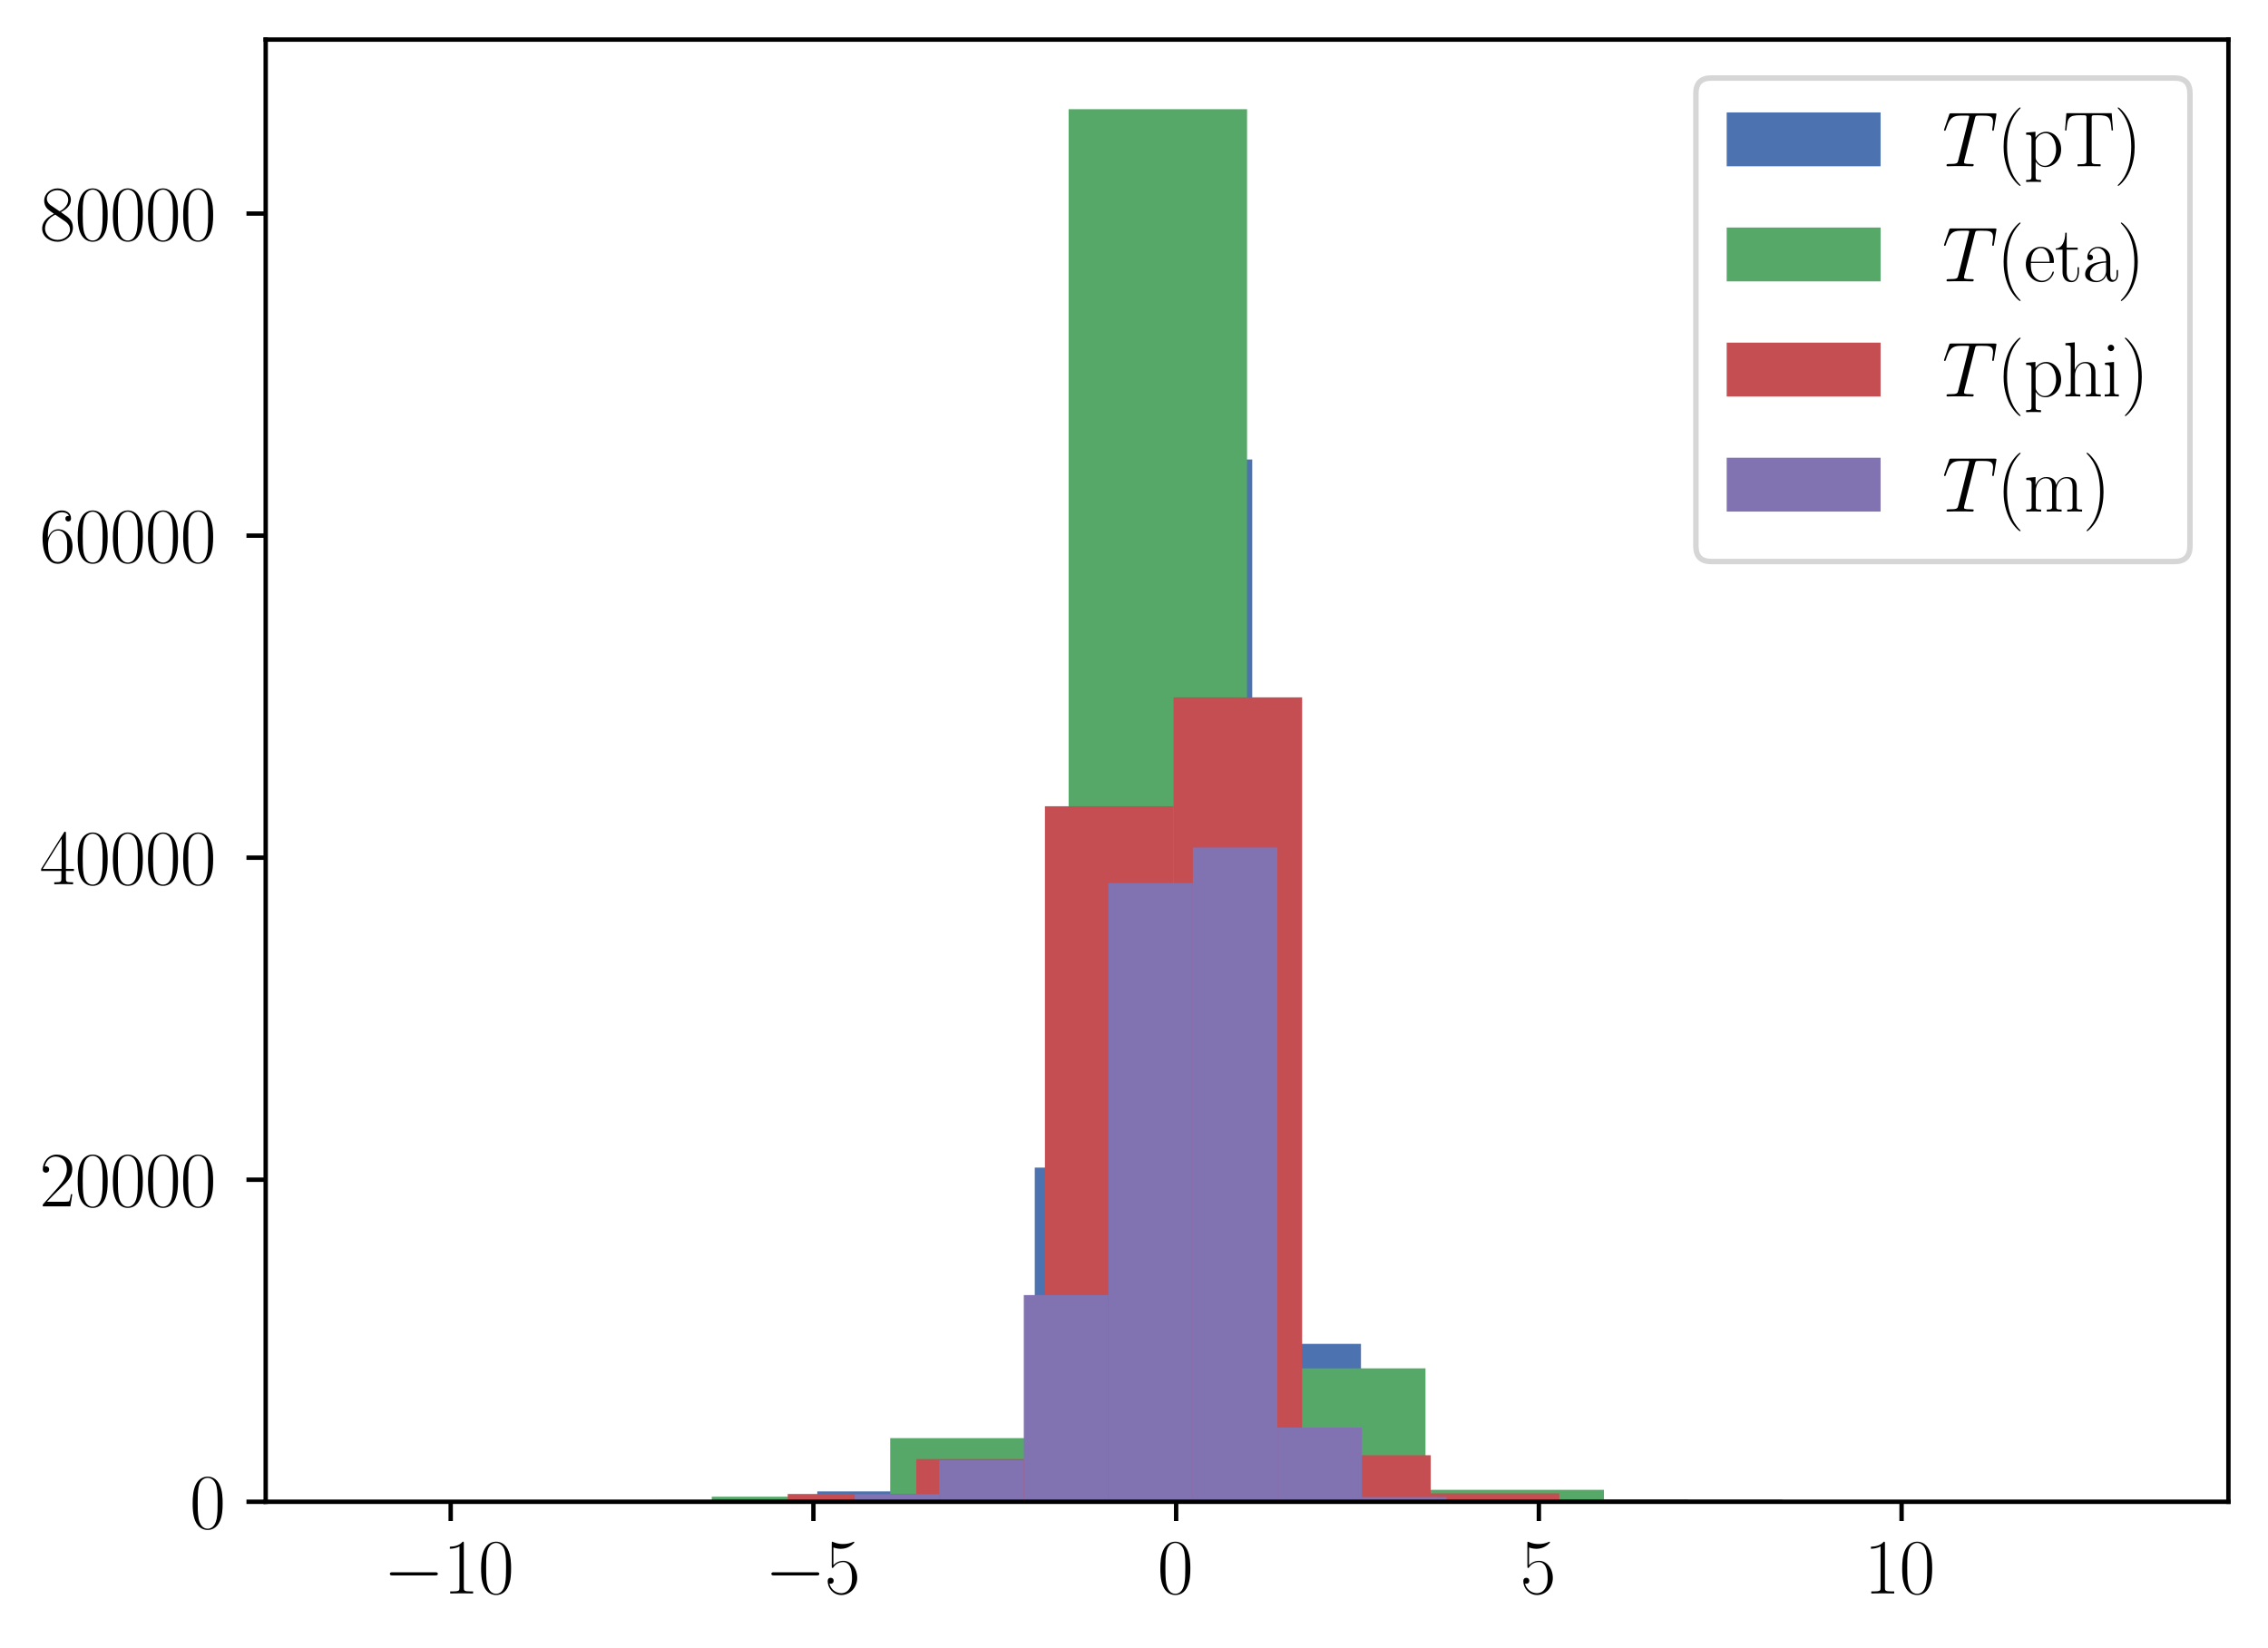 <?xml version="1.0" encoding="utf-8" standalone="no"?>
<!DOCTYPE svg PUBLIC "-//W3C//DTD SVG 1.1//EN"
  "http://www.w3.org/Graphics/SVG/1.1/DTD/svg11.dtd">
<svg xmlns:xlink="http://www.w3.org/1999/xlink" width="412.662pt" height="299.91pt" viewBox="0 0 412.662 299.91" xmlns="http://www.w3.org/2000/svg" version="1.1">
 <defs>
  <style type="text/css">*{stroke-linejoin: round; stroke-linecap: butt}</style>
 </defs>
 <g id="figure_1">
  <g id="patch_1">
   <path d="M 0 299.91 
L 412.662 299.91 
L 412.662 0 
L 0 0 
z
" style="fill: #ffffff"/>
  </g>
  <g id="axes_1">
   <g id="patch_2">
    <path d="M 48.342 273.312 
L 405.462 273.312 
L 405.462 7.2 
L 48.342 7.2 
z
" style="fill: #ffffff"/>
   </g>
   <g id="patch_3">
    <path d="M 109.131 273.312 
L 128.917 273.312 
L 128.917 273.242 
L 109.131 273.242 
z
" clip-path="url(#p25c3f3c794)" style="fill: #4c72b0"/>
   </g>
   <g id="patch_4">
    <path d="M 128.917 273.312 
L 148.702 273.312 
L 148.702 273.037 
L 128.917 273.037 
z
" clip-path="url(#p25c3f3c794)" style="fill: #4c72b0"/>
   </g>
   <g id="patch_5">
    <path d="M 148.702 273.312 
L 168.488 273.312 
L 168.488 271.416 
L 148.702 271.416 
z
" clip-path="url(#p25c3f3c794)" style="fill: #4c72b0"/>
   </g>
   <g id="patch_6">
    <path d="M 168.488 273.312 
L 188.273 273.312 
L 188.273 263.726 
L 168.488 263.726 
z
" clip-path="url(#p25c3f3c794)" style="fill: #4c72b0"/>
   </g>
   <g id="patch_7">
    <path d="M 188.273 273.312 
L 208.059 273.312 
L 208.059 212.494 
L 188.273 212.494 
z
" clip-path="url(#p25c3f3c794)" style="fill: #4c72b0"/>
   </g>
   <g id="patch_8">
    <path d="M 208.059 273.312 
L 227.844 273.312 
L 227.844 83.626 
L 208.059 83.626 
z
" clip-path="url(#p25c3f3c794)" style="fill: #4c72b0"/>
   </g>
   <g id="patch_9">
    <path d="M 227.844 273.312 
L 247.63 273.312 
L 247.63 244.575 
L 227.844 244.575 
z
" clip-path="url(#p25c3f3c794)" style="fill: #4c72b0"/>
   </g>
   <g id="patch_10">
    <path d="M 247.63 273.312 
L 267.415 273.312 
L 267.415 271.439 
L 247.63 271.439 
z
" clip-path="url(#p25c3f3c794)" style="fill: #4c72b0"/>
   </g>
   <g id="patch_11">
    <path d="M 267.415 273.312 
L 287.201 273.312 
L 287.201 273.212 
L 267.415 273.212 
z
" clip-path="url(#p25c3f3c794)" style="fill: #4c72b0"/>
   </g>
   <g id="patch_12">
    <path d="M 287.201 273.312 
L 306.986 273.312 
L 306.986 273.297 
L 287.201 273.297 
z
" clip-path="url(#p25c3f3c794)" style="fill: #4c72b0"/>
   </g>
   <g id="patch_13">
    <path d="M 64.575 273.312 
L 97.041 273.312 
L 97.041 273.291 
L 64.575 273.291 
z
" clip-path="url(#p25c3f3c794)" style="fill: #55a868"/>
   </g>
   <g id="patch_14">
    <path d="M 97.041 273.312 
L 129.506 273.312 
L 129.506 273.154 
L 97.041 273.154 
z
" clip-path="url(#p25c3f3c794)" style="fill: #55a868"/>
   </g>
   <g id="patch_15">
    <path d="M 129.506 273.312 
L 161.972 273.312 
L 161.972 272.386 
L 129.506 272.386 
z
" clip-path="url(#p25c3f3c794)" style="fill: #55a868"/>
   </g>
   <g id="patch_16">
    <path d="M 161.972 273.312 
L 194.437 273.312 
L 194.437 261.73 
L 161.972 261.73 
z
" clip-path="url(#p25c3f3c794)" style="fill: #55a868"/>
   </g>
   <g id="patch_17">
    <path d="M 194.437 273.312 
L 226.902 273.312 
L 226.902 19.872 
L 194.437 19.872 
z
" clip-path="url(#p25c3f3c794)" style="fill: #55a868"/>
   </g>
   <g id="patch_18">
    <path d="M 226.902 273.312 
L 259.368 273.312 
L 259.368 249.024 
L 226.902 249.024 
z
" clip-path="url(#p25c3f3c794)" style="fill: #55a868"/>
   </g>
   <g id="patch_19">
    <path d="M 259.368 273.312 
L 291.833 273.312 
L 291.833 271.135 
L 259.368 271.135 
z
" clip-path="url(#p25c3f3c794)" style="fill: #55a868"/>
   </g>
   <g id="patch_20">
    <path d="M 291.833 273.312 
L 324.299 273.312 
L 324.299 272.913 
L 291.833 272.913 
z
" clip-path="url(#p25c3f3c794)" style="fill: #55a868"/>
   </g>
   <g id="patch_21">
    <path d="M 324.299 273.312 
L 356.764 273.312 
L 356.764 273.262 
L 324.299 273.262 
z
" clip-path="url(#p25c3f3c794)" style="fill: #55a868"/>
   </g>
   <g id="patch_22">
    <path d="M 356.764 273.312 
L 389.23 273.312 
L 389.23 273.297 
L 356.764 273.297 
z
" clip-path="url(#p25c3f3c794)" style="fill: #55a868"/>
   </g>
   <g id="patch_23">
    <path d="M 96.528 273.312 
L 119.927 273.312 
L 119.927 273.212 
L 96.528 273.212 
z
" clip-path="url(#p25c3f3c794)" style="fill: #c44e52"/>
   </g>
   <g id="patch_24">
    <path d="M 119.927 273.312 
L 143.326 273.312 
L 143.326 272.998 
L 119.927 272.998 
z
" clip-path="url(#p25c3f3c794)" style="fill: #c44e52"/>
   </g>
   <g id="patch_25">
    <path d="M 143.326 273.312 
L 166.724 273.312 
L 166.724 271.897 
L 143.326 271.897 
z
" clip-path="url(#p25c3f3c794)" style="fill: #c44e52"/>
   </g>
   <g id="patch_26">
    <path d="M 166.724 273.312 
L 190.123 273.312 
L 190.123 265.537 
L 166.724 265.537 
z
" clip-path="url(#p25c3f3c794)" style="fill: #c44e52"/>
   </g>
   <g id="patch_27">
    <path d="M 190.123 273.312 
L 213.522 273.312 
L 213.522 146.733 
L 190.123 146.733 
z
" clip-path="url(#p25c3f3c794)" style="fill: #c44e52"/>
   </g>
   <g id="patch_28">
    <path d="M 213.522 273.312 
L 236.921 273.312 
L 236.921 126.91 
L 213.522 126.91 
z
" clip-path="url(#p25c3f3c794)" style="fill: #c44e52"/>
   </g>
   <g id="patch_29">
    <path d="M 236.921 273.312 
L 260.319 273.312 
L 260.319 264.843 
L 236.921 264.843 
z
" clip-path="url(#p25c3f3c794)" style="fill: #c44e52"/>
   </g>
   <g id="patch_30">
    <path d="M 260.319 273.312 
L 283.718 273.312 
L 283.718 271.785 
L 260.319 271.785 
z
" clip-path="url(#p25c3f3c794)" style="fill: #c44e52"/>
   </g>
   <g id="patch_31">
    <path d="M 283.718 273.312 
L 307.117 273.312 
L 307.117 272.896 
L 283.718 272.896 
z
" clip-path="url(#p25c3f3c794)" style="fill: #c44e52"/>
   </g>
   <g id="patch_32">
    <path d="M 307.117 273.312 
L 330.515 273.312 
L 330.515 273.253 
L 307.117 273.253 
z
" clip-path="url(#p25c3f3c794)" style="fill: #c44e52"/>
   </g>
   <g id="patch_33">
    <path d="M 124.756 273.312 
L 140.137 273.312 
L 140.137 273.256 
L 124.756 273.256 
z
" clip-path="url(#p25c3f3c794)" style="fill: #8172b2"/>
   </g>
   <g id="patch_34">
    <path d="M 140.137 273.312 
L 155.517 273.312 
L 155.517 272.993 
L 140.137 272.993 
z
" clip-path="url(#p25c3f3c794)" style="fill: #8172b2"/>
   </g>
   <g id="patch_35">
    <path d="M 155.517 273.312 
L 170.898 273.312 
L 170.898 271.943 
L 155.517 271.943 
z
" clip-path="url(#p25c3f3c794)" style="fill: #8172b2"/>
   </g>
   <g id="patch_36">
    <path d="M 170.898 273.312 
L 186.279 273.312 
L 186.279 265.754 
L 170.898 265.754 
z
" clip-path="url(#p25c3f3c794)" style="fill: #8172b2"/>
   </g>
   <g id="patch_37">
    <path d="M 186.279 273.312 
L 201.659 273.312 
L 201.659 235.69 
L 186.279 235.69 
z
" clip-path="url(#p25c3f3c794)" style="fill: #8172b2"/>
   </g>
   <g id="patch_38">
    <path d="M 201.659 273.312 
L 217.04 273.312 
L 217.04 160.717 
L 201.659 160.717 
z
" clip-path="url(#p25c3f3c794)" style="fill: #8172b2"/>
   </g>
   <g id="patch_39">
    <path d="M 217.04 273.312 
L 232.42 273.312 
L 232.42 154.232 
L 217.04 154.232 
z
" clip-path="url(#p25c3f3c794)" style="fill: #8172b2"/>
   </g>
   <g id="patch_40">
    <path d="M 232.42 273.312 
L 247.801 273.312 
L 247.801 259.79 
L 232.42 259.79 
z
" clip-path="url(#p25c3f3c794)" style="fill: #8172b2"/>
   </g>
   <g id="patch_41">
    <path d="M 247.801 273.312 
L 263.182 273.312 
L 263.182 272.456 
L 247.801 272.456 
z
" clip-path="url(#p25c3f3c794)" style="fill: #8172b2"/>
   </g>
   <g id="patch_42">
    <path d="M 263.182 273.312 
L 278.562 273.312 
L 278.562 273.233 
L 263.182 273.233 
z
" clip-path="url(#p25c3f3c794)" style="fill: #8172b2"/>
   </g>
   <g id="matplotlib.axis_1">
    <g id="xtick_1">
     <g id="line2d_1">
      <defs>
       <path id="md5762d3e7b" d="M 0 0 
L 0 3.5 
" style="stroke: #000000; stroke-width: 0.8"/>
      </defs>
      <g>
       <use xlink:href="#md5762d3e7b" x="82.003" y="273.312" style="stroke: #000000; stroke-width: 0.8"/>
      </g>
     </g>
     <g id="text_1">
      <!-- $\mathdefault{−10}$ -->
      <g transform="translate(69.75 289.998)scale(0.14 -0.14)">
       <defs>
        <path id="CMSY10-0" d="M 4218 1472 
C 4326 1472 4442 1472 4442 1600 
C 4442 1728 4326 1728 4218 1728 
L 755 1728 
C 646 1728 531 1728 531 1600 
C 531 1472 646 1472 755 1472 
L 4218 1472 
z
" transform="scale(0.016)"/>
        <path id="CMR17-31" d="M 1702 4083 
C 1702 4217 1696 4224 1606 4224 
C 1357 3927 979 3833 621 3820 
C 602 3820 570 3820 563 3808 
C 557 3795 557 3782 557 3648 
C 755 3648 1088 3686 1344 3839 
L 1344 467 
C 1344 243 1331 166 781 166 
L 589 166 
L 589 0 
C 896 6 1216 12 1523 12 
C 1830 12 2150 6 2458 0 
L 2458 166 
L 2266 166 
C 1715 166 1702 236 1702 467 
L 1702 4083 
z
" transform="scale(0.016)"/>
        <path id="CMR17-30" d="M 2688 2038 
C 2688 2430 2682 3099 2413 3613 
C 2176 4063 1798 4224 1466 4224 
C 1158 4224 768 4082 525 3620 
C 269 3137 243 2539 243 2038 
C 243 1671 250 1112 448 623 
C 723 -39 1216 -128 1466 -128 
C 1760 -128 2208 -7 2470 604 
C 2662 1048 2688 1568 2688 2038 
z
M 1466 -26 
C 1056 -26 813 328 723 816 
C 653 1196 653 1749 653 2109 
C 653 2604 653 3015 736 3407 
C 858 3954 1216 4121 1466 4121 
C 1728 4121 2067 3947 2189 3420 
C 2272 3054 2278 2623 2278 2109 
C 2278 1691 2278 1176 2202 797 
C 2067 96 1690 -26 1466 -26 
z
" transform="scale(0.016)"/>
       </defs>
       <use xlink:href="#CMSY10-0" transform="scale(0.996)"/>
       <use xlink:href="#CMR17-31" transform="translate(77.487 0)scale(0.996)"/>
       <use xlink:href="#CMR17-30" transform="translate(123.178 0)scale(0.996)"/>
      </g>
     </g>
    </g>
    <g id="xtick_2">
     <g id="line2d_2">
      <g>
       <use xlink:href="#md5762d3e7b" x="148.001" y="273.312" style="stroke: #000000; stroke-width: 0.8"/>
      </g>
     </g>
     <g id="text_2">
      <!-- $\mathdefault{−5}$ -->
      <g transform="translate(139.163 289.998)scale(0.14 -0.14)">
       <defs>
        <path id="CMR17-35" d="M 730 3750 
C 794 3724 1056 3641 1325 3641 
C 1920 3641 2246 3961 2432 4140 
C 2432 4191 2432 4224 2394 4224 
C 2387 4224 2374 4224 2323 4198 
C 2099 4102 1837 4032 1517 4032 
C 1325 4032 1037 4055 723 4191 
C 653 4224 640 4224 634 4224 
C 602 4224 595 4217 595 4090 
L 595 2231 
C 595 2113 595 2080 659 2080 
C 691 2080 704 2093 736 2139 
C 941 2435 1222 2560 1542 2560 
C 1766 2560 2246 2415 2246 1293 
C 2246 1087 2246 716 2054 422 
C 1894 159 1645 25 1370 25 
C 947 25 518 319 403 812 
C 429 806 480 793 506 793 
C 589 793 749 838 749 1036 
C 749 1209 627 1280 506 1280 
C 358 1280 262 1190 262 1011 
C 262 454 704 -128 1382 -128 
C 2042 -128 2669 441 2669 1267 
C 2669 2054 2170 2662 1549 2662 
C 1222 2662 947 2540 730 2304 
L 730 3750 
z
" transform="scale(0.016)"/>
       </defs>
       <use xlink:href="#CMSY10-0" transform="scale(0.996)"/>
       <use xlink:href="#CMR17-35" transform="translate(77.487 0)scale(0.996)"/>
      </g>
     </g>
    </g>
    <g id="xtick_3">
     <g id="line2d_3">
      <g>
       <use xlink:href="#md5762d3e7b" x="213.999" y="273.312" style="stroke: #000000; stroke-width: 0.8"/>
      </g>
     </g>
     <g id="text_3">
      <!-- $\mathdefault{0}$ -->
      <g transform="translate(210.585 289.998)scale(0.14 -0.14)">
       <use xlink:href="#CMR17-30" transform="scale(0.996)"/>
      </g>
     </g>
    </g>
    <g id="xtick_4">
     <g id="line2d_4">
      <g>
       <use xlink:href="#md5762d3e7b" x="279.997" y="273.312" style="stroke: #000000; stroke-width: 0.8"/>
      </g>
     </g>
     <g id="text_4">
      <!-- $\mathdefault{5}$ -->
      <g transform="translate(276.582 289.998)scale(0.14 -0.14)">
       <use xlink:href="#CMR17-35" transform="scale(0.996)"/>
      </g>
     </g>
    </g>
    <g id="xtick_5">
     <g id="line2d_5">
      <g>
       <use xlink:href="#md5762d3e7b" x="345.994" y="273.312" style="stroke: #000000; stroke-width: 0.8"/>
      </g>
     </g>
     <g id="text_5">
      <!-- $\mathdefault{10}$ -->
      <g transform="translate(339.166 289.998)scale(0.14 -0.14)">
       <use xlink:href="#CMR17-31" transform="scale(0.996)"/>
       <use xlink:href="#CMR17-30" transform="translate(45.69 0)scale(0.996)"/>
      </g>
     </g>
    </g>
   </g>
   <g id="matplotlib.axis_2">
    <g id="ytick_1">
     <g id="line2d_6">
      <defs>
       <path id="mf257b23a18" d="M 0 0 
L -3.5 0 
" style="stroke: #000000; stroke-width: 0.8"/>
      </defs>
      <g>
       <use xlink:href="#mf257b23a18" x="48.342" y="273.312" style="stroke: #000000; stroke-width: 0.8"/>
      </g>
     </g>
     <g id="text_6">
      <!-- $\mathdefault{0}$ -->
      <g transform="translate(34.514 278.155)scale(0.14 -0.14)">
       <use xlink:href="#CMR17-30" transform="scale(0.996)"/>
      </g>
     </g>
    </g>
    <g id="ytick_2">
     <g id="line2d_7">
      <g>
       <use xlink:href="#mf257b23a18" x="48.342" y="214.701" style="stroke: #000000; stroke-width: 0.8"/>
      </g>
     </g>
     <g id="text_7">
      <!-- $\mathdefault{20000}$ -->
      <g transform="translate(7.2 219.544)scale(0.14 -0.14)">
       <defs>
        <path id="CMR17-32" d="M 2669 990 
L 2554 990 
C 2490 537 2438 460 2413 422 
C 2381 371 1920 371 1830 371 
L 602 371 
C 832 620 1280 1073 1824 1596 
C 2214 1966 2669 2400 2669 3033 
C 2669 3788 2067 4224 1395 4224 
C 691 4224 262 3603 262 3027 
C 262 2777 448 2745 525 2745 
C 589 2745 781 2783 781 3007 
C 781 3206 614 3264 525 3264 
C 486 3264 448 3257 422 3244 
C 544 3788 915 4057 1306 4057 
C 1862 4057 2227 3616 2227 3033 
C 2227 2477 1901 1998 1536 1583 
L 262 147 
L 262 0 
L 2515 0 
L 2669 990 
z
" transform="scale(0.016)"/>
       </defs>
       <use xlink:href="#CMR17-32" transform="scale(0.996)"/>
       <use xlink:href="#CMR17-30" transform="translate(45.69 0)scale(0.996)"/>
       <use xlink:href="#CMR17-30" transform="translate(91.381 0)scale(0.996)"/>
       <use xlink:href="#CMR17-30" transform="translate(137.071 0)scale(0.996)"/>
       <use xlink:href="#CMR17-30" transform="translate(182.762 0)scale(0.996)"/>
      </g>
     </g>
    </g>
    <g id="ytick_3">
     <g id="line2d_8">
      <g>
       <use xlink:href="#mf257b23a18" x="48.342" y="156.09" style="stroke: #000000; stroke-width: 0.8"/>
      </g>
     </g>
     <g id="text_8">
      <!-- $\mathdefault{40000}$ -->
      <g transform="translate(7.2 160.933)scale(0.14 -0.14)">
       <defs>
        <path id="CMR17-34" d="M 2150 4147 
C 2150 4281 2144 4288 2029 4288 
L 128 1254 
L 128 1088 
L 1779 1088 
L 1779 460 
C 1779 230 1766 166 1318 166 
L 1197 166 
L 1197 0 
C 1402 12 1747 12 1965 12 
C 2182 12 2528 12 2733 0 
L 2733 166 
L 2611 166 
C 2163 166 2150 230 2150 460 
L 2150 1088 
L 2803 1088 
L 2803 1254 
L 2150 1254 
L 2150 4147 
z
M 1798 3723 
L 1798 1254 
L 256 1254 
L 1798 3723 
z
" transform="scale(0.016)"/>
       </defs>
       <use xlink:href="#CMR17-34" transform="scale(0.996)"/>
       <use xlink:href="#CMR17-30" transform="translate(45.69 0)scale(0.996)"/>
       <use xlink:href="#CMR17-30" transform="translate(91.381 0)scale(0.996)"/>
       <use xlink:href="#CMR17-30" transform="translate(137.071 0)scale(0.996)"/>
       <use xlink:href="#CMR17-30" transform="translate(182.762 0)scale(0.996)"/>
      </g>
     </g>
    </g>
    <g id="ytick_4">
     <g id="line2d_9">
      <g>
       <use xlink:href="#mf257b23a18" x="48.342" y="97.479" style="stroke: #000000; stroke-width: 0.8"/>
      </g>
     </g>
     <g id="text_9">
      <!-- $\mathdefault{60000}$ -->
      <g transform="translate(7.2 102.322)scale(0.14 -0.14)">
       <defs>
        <path id="CMR17-36" d="M 678 2198 
C 678 3712 1395 4076 1811 4076 
C 1946 4076 2272 4049 2400 3782 
C 2298 3782 2106 3782 2106 3558 
C 2106 3385 2246 3328 2336 3328 
C 2394 3328 2566 3353 2566 3571 
C 2566 3987 2246 4224 1805 4224 
C 1043 4224 243 3411 243 2011 
C 243 257 966 -128 1478 -128 
C 2099 -128 2688 431 2688 1295 
C 2688 2101 2170 2688 1517 2688 
C 1126 2688 838 2430 678 1979 
L 678 2198 
z
M 1478 25 
C 691 25 691 1212 691 1450 
C 691 1914 909 2585 1504 2585 
C 1613 2585 1926 2585 2138 2140 
C 2253 1889 2253 1624 2253 1302 
C 2253 954 2253 696 2118 438 
C 1978 173 1773 25 1478 25 
z
" transform="scale(0.016)"/>
       </defs>
       <use xlink:href="#CMR17-36" transform="scale(0.996)"/>
       <use xlink:href="#CMR17-30" transform="translate(45.69 0)scale(0.996)"/>
       <use xlink:href="#CMR17-30" transform="translate(91.381 0)scale(0.996)"/>
       <use xlink:href="#CMR17-30" transform="translate(137.071 0)scale(0.996)"/>
       <use xlink:href="#CMR17-30" transform="translate(182.762 0)scale(0.996)"/>
      </g>
     </g>
    </g>
    <g id="ytick_5">
     <g id="line2d_10">
      <g>
       <use xlink:href="#mf257b23a18" x="48.342" y="38.868" style="stroke: #000000; stroke-width: 0.8"/>
      </g>
     </g>
     <g id="text_10">
      <!-- $\mathdefault{80000}$ -->
      <g transform="translate(7.2 43.711)scale(0.14 -0.14)">
       <defs>
        <path id="CMR17-38" d="M 1741 2289 
C 2144 2494 2554 2803 2554 3298 
C 2554 3884 1990 4224 1472 4224 
C 890 4224 378 3800 378 3215 
C 378 3054 416 2777 666 2533 
C 730 2469 998 2276 1171 2154 
C 883 2006 211 1652 211 945 
C 211 282 838 -128 1459 -128 
C 2144 -128 2720 366 2720 1022 
C 2720 1607 2330 1877 2074 2051 
L 1741 2289 
z
M 902 2855 
C 851 2887 595 3086 595 3388 
C 595 3781 998 4076 1459 4076 
C 1965 4076 2336 3716 2336 3298 
C 2336 2700 1670 2359 1638 2359 
C 1632 2359 1626 2359 1574 2398 
L 902 2855 
z
M 2080 1536 
C 2176 1466 2483 1253 2483 861 
C 2483 385 2010 25 1472 25 
C 890 25 448 443 448 951 
C 448 1459 838 1884 1280 2083 
L 2080 1536 
z
" transform="scale(0.016)"/>
       </defs>
       <use xlink:href="#CMR17-38" transform="scale(0.996)"/>
       <use xlink:href="#CMR17-30" transform="translate(45.69 0)scale(0.996)"/>
       <use xlink:href="#CMR17-30" transform="translate(91.381 0)scale(0.996)"/>
       <use xlink:href="#CMR17-30" transform="translate(137.071 0)scale(0.996)"/>
       <use xlink:href="#CMR17-30" transform="translate(182.762 0)scale(0.996)"/>
      </g>
     </g>
    </g>
   </g>
   <g id="patch_43">
    <path d="M 48.342 273.312 
L 48.342 7.2 
" style="fill: none; stroke: #000000; stroke-width: 0.8; stroke-linejoin: miter; stroke-linecap: square"/>
   </g>
   <g id="patch_44">
    <path d="M 405.462 273.312 
L 405.462 7.2 
" style="fill: none; stroke: #000000; stroke-width: 0.8; stroke-linejoin: miter; stroke-linecap: square"/>
   </g>
   <g id="patch_45">
    <path d="M 48.342 273.312 
L 405.462 273.312 
" style="fill: none; stroke: #000000; stroke-width: 0.8; stroke-linejoin: miter; stroke-linecap: square"/>
   </g>
   <g id="patch_46">
    <path d="M 48.342 7.2 
L 405.462 7.2 
" style="fill: none; stroke: #000000; stroke-width: 0.8; stroke-linejoin: miter; stroke-linecap: square"/>
   </g>
   <g id="legend_1">
    <g id="patch_47">
     <path d="M 311.371 102.191 
L 395.662 102.191 
Q 398.462 102.191 398.462 99.391 
L 398.462 17 
Q 398.462 14.2 395.662 14.2 
L 311.371 14.2 
Q 308.571 14.2 308.571 17 
L 308.571 99.391 
Q 308.571 102.191 311.371 102.191 
z
" style="fill: #ffffff; opacity: 0.8; stroke: #cccccc; stroke-linejoin: miter"/>
    </g>
    <g id="patch_48">
     <path d="M 314.171 30.261 
L 342.171 30.261 
L 342.171 20.461 
L 314.171 20.461 
z
" style="fill: #4c72b0"/>
    </g>
    <g id="text_11">
     <!-- $T($pT$)$ -->
     <g transform="translate(353.371 30.261)scale(0.14 -0.14)">
      <defs>
       <path id="CMMI12-54" d="M 2669 3886 
C 2707 4038 2720 4096 2816 4121 
C 2867 4134 3078 4134 3213 4134 
C 3853 4134 4154 4109 4154 3612 
C 4154 3516 4128 3274 4090 3038 
L 4083 2962 
C 4083 2937 4109 2898 4147 2898 
C 4211 2898 4211 2930 4230 3032 
L 4416 4159 
C 4429 4217 4429 4230 4429 4249 
C 4429 4319 4390 4319 4262 4319 
L 762 4319 
C 614 4319 608 4313 570 4198 
L 179 3051 
C 173 3038 154 2968 154 2962 
C 154 2930 179 2898 218 2898 
C 269 2898 282 2924 307 3007 
C 576 3777 710 4134 1562 4134 
L 1990 4134 
C 2144 4134 2208 4134 2208 4064 
C 2208 4045 2208 4032 2176 3917 
L 1318 497 
C 1254 249 1242 185 563 185 
C 403 185 358 185 358 64 
C 358 0 429 0 461 0 
C 621 0 787 12 947 12 
L 1946 12 
C 2106 12 2278 0 2438 0 
C 2509 0 2573 0 2573 121 
C 2573 185 2528 185 2362 185 
C 1786 185 1786 242 1786 338 
C 1786 344 1786 389 1811 491 
L 2669 3886 
z
" transform="scale(0.016)"/>
       <path id="CMR17-28" d="M 1958 -1562 
C 1958 -1556 1958 -1543 1939 -1524 
C 1645 -1223 858 -403 858 1596 
C 858 3595 1632 4408 1946 4729 
C 1946 4735 1958 4748 1958 4767 
C 1958 4787 1939 4800 1914 4800 
C 1843 4800 1299 4325 986 3620 
C 666 2909 576 2218 576 1603 
C 576 1141 621 360 1005 -467 
C 1312 -1133 1837 -1600 1914 -1600 
C 1946 -1600 1958 -1588 1958 -1562 
z
" transform="scale(0.016)"/>
       <path id="CMR17-70" d="M 1408 -1114 
C 998 -1114 973 -1088 973 -834 
L 973 380 
C 1158 109 1427 -64 1766 -64 
C 2406 -64 3053 503 3053 1382 
C 3053 2196 2496 2816 1837 2816 
C 1453 2816 1139 2603 960 2345 
L 960 2816 
L 198 2745 
L 198 2577 
C 576 2577 634 2539 634 2228 
L 634 -834 
C 634 -1081 608 -1114 198 -1114 
L 198 -1280 
C 352 -1268 634 -1268 800 -1268 
C 966 -1268 1254 -1268 1408 -1280 
L 1408 -1114 
z
M 973 2015 
C 973 2106 973 2241 1222 2481 
C 1254 2506 1472 2700 1792 2700 
C 2259 2700 2643 2112 2643 1376 
C 2643 639 2234 38 1728 38 
C 1498 38 1248 148 1056 451 
C 973 594 973 632 973 736 
L 973 2015 
z
" transform="scale(0.016)"/>
       <path id="CMR17-54" d="M 3981 4332 
L 288 4332 
L 179 2924 
L 294 2924 
C 378 3981 467 4166 1453 4166 
C 1568 4166 1754 4166 1805 4159 
C 1926 4140 1926 4064 1926 3917 
L 1926 465 
C 1926 236 1907 166 1376 166 
L 1197 166 
L 1197 0 
C 1504 6 1824 12 2138 12 
C 2451 12 2771 6 3078 0 
L 3078 166 
L 2899 166 
C 2368 166 2349 236 2349 465 
L 2349 3917 
C 2349 4057 2349 4134 2464 4159 
C 2515 4166 2701 4166 2816 4166 
C 3795 4166 3891 3981 3974 2924 
L 4090 2924 
L 3981 4332 
z
" transform="scale(0.016)"/>
       <path id="CMR17-29" d="M 1683 1596 
C 1683 2057 1638 2839 1254 3665 
C 947 4332 422 4800 346 4800 
C 326 4800 301 4793 301 4761 
C 301 4748 307 4742 314 4729 
C 621 4408 1402 3595 1402 1603 
C 1402 -396 627 -1210 314 -1530 
C 307 -1543 301 -1549 301 -1562 
C 301 -1594 326 -1600 346 -1600 
C 416 -1600 960 -1127 1274 -422 
C 1594 289 1683 981 1683 1596 
z
" transform="scale(0.016)"/>
      </defs>
      <use xlink:href="#CMMI12-54" transform="scale(0.996)"/>
      <use xlink:href="#CMR17-28" transform="translate(70.724 0)scale(0.996)"/>
      <use xlink:href="#CMR17-70" transform="translate(106.004 0)scale(0.996)"/>
      <use xlink:href="#CMR17-54" transform="translate(156.9 0)scale(0.996)"/>
      <use xlink:href="#CMR17-29" transform="translate(223.41 0)scale(0.996)"/>
     </g>
    </g>
    <g id="patch_49">
     <path d="M 314.171 51.208 
L 342.171 51.208 
L 342.171 41.408 
L 314.171 41.408 
z
" style="fill: #55a868"/>
    </g>
    <g id="text_12">
     <!-- $T($eta$)$ -->
     <g transform="translate(353.371 51.208)scale(0.14 -0.14)">
      <defs>
       <path id="CMR17-65" d="M 2438 1503 
C 2464 1529 2464 1542 2464 1606 
C 2464 2251 2118 2816 1389 2816 
C 710 2816 173 2175 173 1394 
C 173 554 781 -64 1459 -64 
C 2176 -64 2458 619 2458 755 
C 2458 800 2419 800 2406 800 
C 2362 800 2355 787 2330 709 
C 2189 270 1837 51 1504 51 
C 1229 51 954 206 781 490 
C 582 819 582 1200 582 1503 
L 2438 1503 
z
M 589 1600 
C 634 2511 1126 2713 1382 2713 
C 1818 2713 2112 2308 2118 1600 
L 589 1600 
z
" transform="scale(0.016)"/>
       <path id="CMR17-74" d="M 966 2585 
L 1862 2585 
L 1862 2752 
L 966 2752 
L 966 3968 
L 851 3968 
C 838 3292 614 2700 70 2687 
L 70 2585 
L 627 2585 
L 627 778 
C 627 655 627 -64 1370 -64 
C 1747 -64 1965 308 1965 784 
L 1965 1151 
L 1850 1151 
L 1850 790 
C 1850 347 1677 51 1408 51 
C 1222 51 966 179 966 765 
L 966 2585 
z
" transform="scale(0.016)"/>
       <path id="CMR17-61" d="M 2304 1656 
C 2304 2048 2304 2275 2035 2534 
C 1798 2751 1523 2816 1306 2816 
C 800 2816 435 2408 435 1977 
C 435 1740 627 1728 666 1728 
C 749 1728 896 1779 896 1958 
C 896 2118 774 2188 666 2188 
C 640 2188 608 2182 589 2176 
C 723 2594 1069 2713 1293 2713 
C 1613 2713 1965 2421 1965 1875 
L 1965 1632 
C 1587 1619 1133 1568 774 1373 
C 371 1147 256 822 256 576 
C 256 77 832 -64 1171 -64 
C 1523 -64 1850 135 1990 505 
C 2003 219 2182 -39 2464 -39 
C 2598 -39 2938 51 2938 563 
L 2938 926 
L 2822 926 
L 2822 557 
C 2822 161 2650 109 2566 109 
C 2304 109 2304 446 2304 732 
L 2304 1656 
z
M 1965 887 
C 1965 323 1568 38 1216 38 
C 896 38 646 278 646 576 
C 646 771 730 1114 1101 1322 
C 1408 1497 1760 1523 1965 1536 
L 1965 887 
z
" transform="scale(0.016)"/>
      </defs>
      <use xlink:href="#CMMI12-54" transform="scale(0.996)"/>
      <use xlink:href="#CMR17-28" transform="translate(70.724 0)scale(0.996)"/>
      <use xlink:href="#CMR17-65" transform="translate(106.004 0)scale(0.996)"/>
      <use xlink:href="#CMR17-74" transform="translate(146.49 0)scale(0.996)"/>
      <use xlink:href="#CMR17-61" transform="translate(181.771 0)scale(0.996)"/>
      <use xlink:href="#CMR17-29" transform="translate(227.461 0)scale(0.996)"/>
     </g>
    </g>
    <g id="patch_50">
     <path d="M 314.171 72.156 
L 342.171 72.156 
L 342.171 62.356 
L 314.171 62.356 
z
" style="fill: #c44e52"/>
    </g>
    <g id="text_13">
     <!-- $T($phi$)$ -->
     <g transform="translate(353.371 72.156)scale(0.14 -0.14)">
      <defs>
       <path id="CMR17-68" d="M 2656 1954 
C 2656 2282 2592 2816 1837 2816 
C 1312 2816 1056 2392 979 2179 
L 973 2179 
L 973 4416 
L 211 4345 
L 211 4179 
C 589 4179 646 4141 646 3843 
L 646 443 
C 646 198 621 166 211 166 
L 211 0 
C 365 12 646 12 813 12 
C 979 12 1267 12 1421 0 
L 1421 166 
C 1011 166 986 192 986 443 
L 986 1678 
C 986 2269 1344 2713 1792 2713 
C 2266 2713 2317 2289 2317 1980 
L 2317 443 
C 2317 198 2291 166 1882 166 
L 1882 0 
C 2035 12 2317 12 2483 12 
C 2650 12 2938 12 3091 0 
L 3091 166 
C 2682 166 2656 192 2656 443 
L 2656 1954 
z
" transform="scale(0.016)"/>
       <path id="CMR17-69" d="M 992 3961 
C 992 4102 877 4224 730 4224 
C 589 4224 467 4108 467 3961 
C 467 3820 582 3699 730 3699 
C 870 3699 992 3814 992 3961 
z
M 243 2745 
L 243 2579 
C 602 2579 653 2540 653 2231 
L 653 443 
C 653 198 627 166 218 166 
L 218 0 
C 371 12 646 12 806 12 
C 960 12 1222 12 1370 0 
L 1370 166 
C 992 166 979 205 979 436 
L 979 2816 
L 243 2745 
z
" transform="scale(0.016)"/>
      </defs>
      <use xlink:href="#CMMI12-54" transform="scale(0.996)"/>
      <use xlink:href="#CMR17-28" transform="translate(70.724 0)scale(0.996)"/>
      <use xlink:href="#CMR17-70" transform="translate(106.004 0)scale(0.996)"/>
      <use xlink:href="#CMR17-68" transform="translate(156.9 0)scale(0.996)"/>
      <use xlink:href="#CMR17-69" transform="translate(207.795 0)scale(0.996)"/>
      <use xlink:href="#CMR17-29" transform="translate(232.666 0)scale(0.996)"/>
     </g>
    </g>
    <g id="patch_51">
     <path d="M 314.171 93.104 
L 342.171 93.104 
L 342.171 83.304 
L 314.171 83.304 
z
" style="fill: #8172b2"/>
    </g>
    <g id="text_14">
     <!-- $T($m$)$ -->
     <g transform="translate(353.371 93.104)scale(0.14 -0.14)">
      <defs>
       <path id="CMR17-6d" d="M 4326 1954 
C 4326 2276 4269 2816 3507 2816 
C 3072 2816 2771 2520 2656 2173 
L 2650 2173 
C 2573 2700 2195 2816 1837 2816 
C 1331 2816 1069 2424 973 2166 
L 966 2166 
L 966 2816 
L 211 2745 
L 211 2578 
C 589 2578 646 2540 646 2231 
L 646 443 
C 646 198 621 166 211 166 
L 211 0 
C 365 12 646 12 813 12 
C 979 12 1267 12 1421 0 
L 1421 166 
C 1011 166 986 192 986 443 
L 986 1678 
C 986 2269 1344 2713 1792 2713 
C 2266 2713 2317 2289 2317 1980 
L 2317 443 
C 2317 198 2291 166 1882 166 
L 1882 0 
C 2035 12 2317 12 2483 12 
C 2650 12 2938 12 3091 0 
L 3091 166 
C 2682 166 2656 192 2656 443 
L 2656 1678 
C 2656 2269 3014 2713 3462 2713 
C 3936 2713 3987 2289 3987 1980 
L 3987 443 
C 3987 198 3962 166 3552 166 
L 3552 0 
C 3706 12 3987 12 4154 12 
C 4320 12 4608 12 4762 0 
L 4762 166 
C 4352 166 4326 192 4326 443 
L 4326 1954 
z
" transform="scale(0.016)"/>
      </defs>
      <use xlink:href="#CMMI12-54" transform="scale(0.996)"/>
      <use xlink:href="#CMR17-28" transform="translate(70.724 0)scale(0.996)"/>
      <use xlink:href="#CMR17-6d" transform="translate(106.004 0)scale(0.996)"/>
      <use xlink:href="#CMR17-29" transform="translate(182.924 0)scale(0.996)"/>
     </g>
    </g>
   </g>
  </g>
 </g>
 <defs>
  <clipPath id="p25c3f3c794">
   <rect x="48.342" y="7.2" width="357.12" height="266.112"/>
  </clipPath>
 </defs>
</svg>
